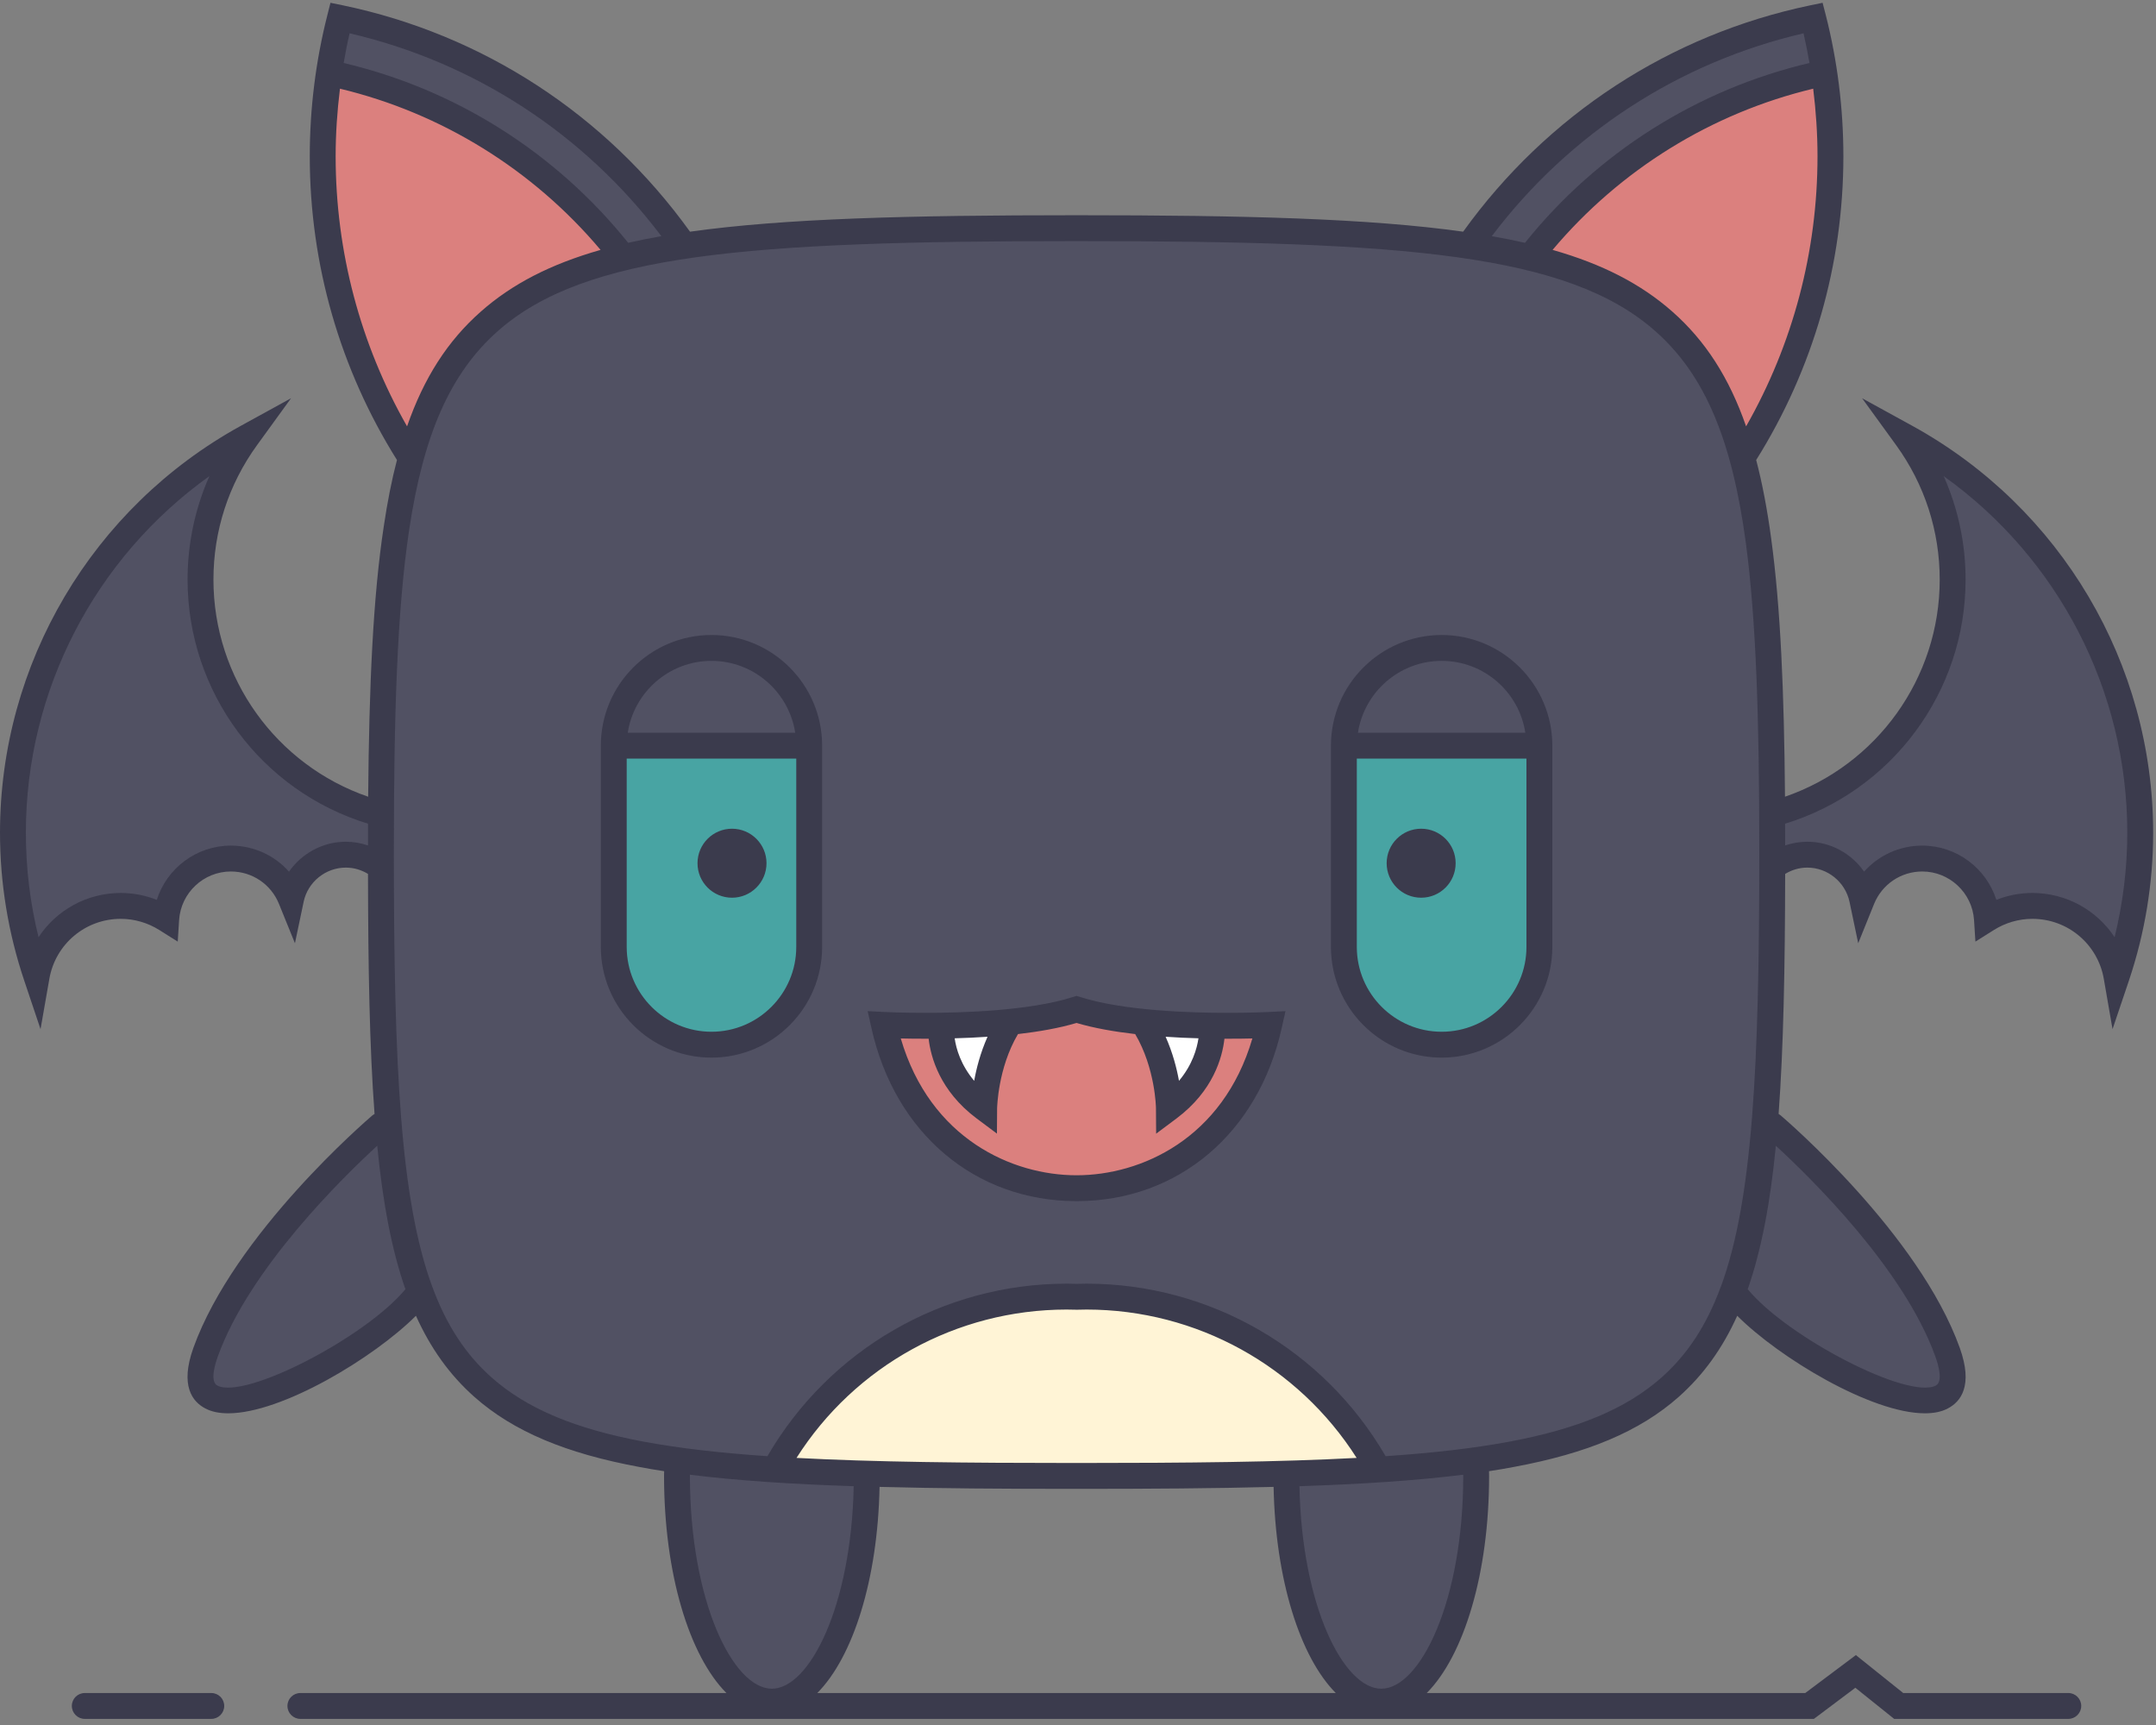 <?xml version="1.0" encoding="UTF-8" standalone="no"?>
<svg width="250px" height="200px" viewBox="0 0 250 200" version="1.1" xmlns="http://www.w3.org/2000/svg" xmlns:xlink="http://www.w3.org/1999/xlink">
    <rect x="0" y="0" width="250" height="200" fill="#808080" stroke="none"/>
    <!-- Generator: Sketch 39.1 (31720) - http://www.bohemiancoding.com/sketch -->
    <title>Slice 1</title>
    <desc>Created with Sketch.</desc>
    <defs></defs>
    <g id="Page-1" stroke="none" stroke-width="1" fill="none" fill-rule="evenodd">
        <path d="M112.577,125.634 C110.945,123.688 110.386,121.742 110.205,120.452 L110.127,119.896 L110.688,119.882 C111.917,119.853 113.191,119.792 114.475,119.704 L115.305,119.646 L114.966,120.406 C114.111,122.326 113.671,124.182 113.452,125.401 L113.263,126.452 L112.577,125.634 L112.577,125.634 Z M136.218,125.401 C136,124.183 135.56,122.328 134.704,120.406 L134.365,119.646 L135.195,119.704 C136.479,119.792 137.753,119.853 138.982,119.882 L139.549,119.896 L139.465,120.457 C139.269,121.762 138.698,123.72 137.093,125.634 L136.406,126.453 L136.218,125.401 L136.218,125.401 Z" id="Fill-32" fill="#FFFFFF"></path>
        <path d="M84.88,96.583 C82.95,96.583 81.38,98.153 81.38,100.083 C81.38,102.012 82.95,103.583 84.88,103.583 C86.81,103.583 88.38,102.012 88.38,100.083 C88.38,98.153 86.81,96.583 84.88,96.583 L84.88,96.583 Z M82.5,120.123 C76.804,120.123 72.17,115.488 72.17,109.792 L72.17,87.453 L92.83,87.453 L92.83,109.792 C92.83,115.488 88.196,120.123 82.5,120.123 L82.5,120.123 Z M164.79,96.583 C162.86,96.583 161.29,98.153 161.29,100.083 C161.29,102.012 162.86,103.583 164.79,103.583 C166.72,103.583 168.29,102.012 168.29,100.083 C168.29,98.153 166.72,96.583 164.79,96.583 L164.79,96.583 Z M167.17,120.123 C161.469,120.123 156.83,115.488 156.83,109.792 L156.83,87.453 L177.5,87.453 L177.5,109.792 C177.5,115.488 172.866,120.123 167.17,120.123 L167.17,120.123 Z" id="Fill-33" fill="#48A4A3"></path>
        <path d="M124.83,170.123 C113.659,170.123 101.989,170.051 92.333,169.532 L91.479,169.486 L91.938,168.765 C98.874,157.849 110.736,151.333 123.67,151.333 C123.998,151.333 124.334,151.34 124.726,151.349 L124.891,151.353 C125.241,151.342 125.615,151.333 126,151.333 C138.924,151.333 150.786,157.849 157.732,168.764 L158.191,169.486 L157.337,169.532 C147.67,170.051 136,170.123 124.83,170.123" id="Fill-34" fill="#FFF4D6"></path>
        <path d="M176.719,28.64 C175.412,28.342 174.161,28.092 172.896,27.875 L172.086,27.736 L172.581,27.081 C181.594,15.158 194.534,6.739 209.017,3.375 L209.506,3.262 L209.617,3.751 C209.876,4.884 210.11,6.051 210.313,7.217 L210.393,7.682 L209.934,7.79 C197.115,10.804 185.497,18.146 177.22,28.465 L177.024,28.709 L176.719,28.64 L176.719,28.64 Z M72.45,28.465 C64.174,18.147 52.556,10.804 39.736,7.79 L39.277,7.682 L39.357,7.217 C39.593,5.86 39.815,4.757 40.054,3.747 L40.168,3.263 L40.653,3.375 C55.136,6.739 68.076,15.158 77.089,27.081 L77.584,27.736 L76.774,27.875 C75.509,28.092 74.258,28.342 72.951,28.64 L72.646,28.709 L72.45,28.465 L72.45,28.465 Z M72.206,85.453 L72.296,84.876 C73.069,79.886 77.456,76.123 82.5,76.123 C87.544,76.123 91.931,79.886 92.704,84.876 L92.794,85.453 L72.206,85.453 L72.206,85.453 Z M156.876,85.453 L156.966,84.876 C157.739,79.886 162.126,76.123 167.17,76.123 C172.219,76.123 176.601,79.886 177.364,84.877 L177.453,85.453 L156.876,85.453 L156.876,85.453 Z M244.783,108.938 C242.755,105.867 239.348,104.033 235.67,104.033 C234.283,104.033 232.939,104.29 231.676,104.796 L231.178,104.997 L231.014,104.485 C229.877,100.931 226.617,98.542 222.9,98.542 C220.459,98.542 218.135,99.582 216.523,101.395 L216.101,101.87 L215.739,101.347 C214.329,99.309 212.022,98.092 209.57,98.092 C208.756,98.092 207.946,98.228 207.162,98.496 L206.5,98.721 L206.5,98.022 C206.5,97.185 206.5,96.336 206.49,95.508 L206.486,95.134 L206.844,95.024 C219.151,91.253 227.42,80.073 227.42,67.203 C227.42,63.095 226.58,59.126 224.923,55.406 L224.176,53.729 L225.67,54.796 C239.133,64.41 247.17,80.016 247.17,96.542 C247.17,100.643 246.67,104.76 245.686,108.782 L245.414,109.893 L244.783,108.938 L244.783,108.938 Z M3.985,108.783 C3,104.801 2.5,100.683 2.5,96.542 C2.5,80.019 10.533,64.413 23.989,54.796 L25.477,53.732 L24.737,55.405 C23.087,59.134 22.25,63.103 22.25,67.203 C22.25,80.075 30.515,91.255 42.816,95.024 L43.17,95.133 L43.17,98.719 L42.51,98.496 C41.715,98.228 40.904,98.092 40.1,98.092 C37.651,98.092 35.341,99.31 33.92,101.348 L33.556,101.87 L33.135,101.394 C31.534,99.582 29.214,98.542 26.77,98.542 C23.102,98.542 19.765,100.985 18.657,104.483 L18.495,104.996 L17.995,104.797 C16.722,104.29 15.378,104.033 14,104.033 C10.312,104.033 6.906,105.866 4.888,108.937 L4.26,109.894 L3.985,108.783 L3.985,108.783 Z M26.454,161.385 C25.852,161.385 25.352,161.285 24.97,161.086 C23.843,160.498 24.245,158.606 24.78,157.123 C28.428,146.954 39.018,136.498 43.402,132.474 L44.14,131.797 L44.238,132.793 C44.907,139.582 45.968,144.984 47.482,149.308 L47.575,149.573 L47.395,149.791 C43.284,154.775 31.346,161.385 26.454,161.385 C26.453,161.385 26.454,161.385 26.454,161.385 L26.454,161.385 Z M223.215,161.385 C218.308,161.385 206.37,154.775 202.274,149.79 L202.096,149.573 L202.188,149.309 C203.71,144.933 204.768,139.531 205.422,132.794 L205.519,131.796 L206.258,132.474 C210.646,136.501 221.247,146.966 224.891,157.124 C225.425,158.606 225.827,160.498 224.702,161.085 C224.318,161.285 223.818,161.385 223.215,161.385 L223.215,161.385 Z M82.5,74.123 C75.701,74.123 70.17,79.654 70.17,86.453 L70.17,109.792 C70.17,116.591 75.701,122.123 82.5,122.123 C89.299,122.123 94.83,116.591 94.83,109.792 L94.83,86.453 C94.83,79.654 89.299,74.123 82.5,74.123 L82.5,74.123 Z M167.17,74.123 C160.366,74.123 154.83,79.654 154.83,86.453 L154.83,109.792 C154.83,116.591 160.366,122.123 167.17,122.123 C173.969,122.123 179.5,116.591 179.5,109.792 L179.5,86.453 C179.5,79.654 173.969,74.123 167.17,74.123 L167.17,74.123 Z M101.528,119.043 C104.175,131.023 113.321,138.763 124.83,138.763 C136.349,138.763 145.496,131.023 148.142,119.044 L148.428,117.765 L147.115,117.832 C146.424,117.863 144.659,117.933 142.31,117.933 C138.057,117.933 130.17,117.692 125.137,116.079 L124.832,115.985 L124.528,116.08 C119.5,117.692 111.613,117.933 107.36,117.933 C105.011,117.933 103.246,117.863 102.596,117.833 L101.242,117.765 L101.528,119.043 L101.528,119.043 Z M160.237,169.083 C153.165,156.901 140.045,149.333 126,149.333 C125.606,149.333 125.202,149.342 124.896,149.352 C124.462,149.342 124.066,149.333 123.67,149.333 C109.618,149.333 96.496,156.901 89.423,169.083 L89.267,169.353 L88.957,169.332 C83.323,168.949 78.617,168.397 74.569,167.644 C66.467,166.133 60.779,163.729 56.668,160.077 C55.105,158.691 53.785,157.156 52.631,155.385 C51.466,153.608 50.492,151.632 49.651,149.345 C45.884,139.104 45.17,123.677 45.17,98.792 C45.17,80.604 45.687,69.747 46.956,61.318 C48.649,50.079 51.873,42.887 57.409,37.998 C67.647,28.975 86.482,27.453 124.83,27.453 C163.186,27.453 182.023,28.975 192.25,37.998 C198.067,43.114 201.26,50.53 202.926,62.795 C204.029,71.023 204.5,81.788 204.5,98.792 C204.5,123.073 203.767,139.129 200.019,149.345 L199.899,149.672 L199.887,149.672 C198.244,154.022 195.989,157.428 193.001,160.077 C188.89,163.729 183.199,166.134 175.092,167.644 C171.059,168.396 166.353,168.948 160.704,169.332 L160.394,169.353 L160.237,169.083 L160.237,169.083 Z M89.5,196.292 C84.671,196.292 79.5,186.179 79.5,171.123 L79.5,170.417 L80.062,170.486 C85.213,171.128 91.41,171.562 99.007,171.813 L99.499,171.829 L99.49,172.322 C99.211,186.661 94.1,196.292 89.5,196.292 L89.5,196.292 Z M160.17,196.292 C155.562,196.292 150.448,186.661 150.18,172.322 L150.171,171.829 L150.664,171.813 C158.264,171.562 164.457,171.128 169.598,170.486 L170.16,170.416 L170.16,170.982 C170.167,171.039 170.17,171.079 170.17,171.123 C170.17,186.179 164.999,196.292 160.17,196.292 L160.17,196.292 Z" id="Fill-35" fill="#515163"></path>
        <path d="M201.998,49.597 C200.055,44.007 197.38,39.845 193.58,36.498 C189.984,33.328 185.635,31.09 179.893,29.454 L179.149,29.242 L179.647,28.65 C187.508,19.317 198.334,12.621 210.134,9.796 L210.678,9.666 L210.746,10.222 C211.085,12.977 211.25,15.561 211.25,18.123 C211.25,29.188 208.364,40.1 202.905,49.68 L202.359,50.637 L201.998,49.597 L201.998,49.597 Z M46.766,49.68 C41.306,40.101 38.42,29.188 38.42,18.123 C38.42,15.561 38.585,12.977 38.924,10.222 L38.992,9.666 L39.536,9.796 C51.335,12.621 62.162,19.316 70.022,28.65 L70.521,29.242 L69.777,29.454 C64.02,31.094 59.671,33.332 56.091,36.497 C52.29,39.845 49.615,44.008 47.672,49.597 L47.311,50.637 L46.766,49.68 L46.766,49.68 Z M124.82,136.763 C117.396,136.763 107.482,132.515 103.97,120.543 L103.777,119.885 L104.463,119.902 C105.25,119.922 106.235,119.933 107.36,119.933 L108.125,119.933 L108.177,120.375 C108.408,122.368 109.41,126.172 113.53,129.263 L115.107,130.44 L115.12,128.469 C115.173,127.248 115.5,123.208 117.609,119.638 L117.736,119.424 L117.983,119.396 C120.623,119.091 122.879,118.663 124.687,118.124 L124.83,118.081 L124.973,118.123 C126.791,118.664 129.05,119.092 131.687,119.396 L131.934,119.424 L132.061,119.638 C134.473,123.72 134.54,128.416 134.54,128.462 L134.553,130.449 L136.141,129.262 C140.275,126.161 141.262,122.365 141.483,120.377 L141.532,119.933 L142.31,119.933 C143.435,119.933 144.421,119.922 145.208,119.902 L145.893,119.885 L145.7,120.543 C142.188,132.515 132.268,136.763 124.84,136.763 L124.82,136.763 L124.82,136.763 Z" id="Fill-36" fill="#DB807E"></path>
        <path d="M26,197.792 C26,198.612 25.33,199.292 24.5,199.292 L9.83,199.292 C9,199.292 8.33,198.612 8.33,197.792 C8.33,196.962 9,196.292 9.83,196.292 L24.5,196.292 C25.33,196.292 26,196.962 26,197.792 L26,197.792 Z M80.88,100.083 C80.88,97.873 82.67,96.083 84.88,96.083 C87.08,96.083 88.88,97.873 88.88,100.083 C88.88,102.292 87.08,104.083 84.88,104.083 C82.67,104.083 80.88,102.292 80.88,100.083 L80.88,100.083 Z M72.79,84.953 C73.52,80.243 77.59,76.623 82.5,76.623 C87.41,76.623 91.48,80.243 92.21,84.953 L72.79,84.953 L72.79,84.953 Z M92.33,109.792 C92.33,115.212 87.92,119.623 82.5,119.623 C77.08,119.623 72.67,115.212 72.67,109.792 L72.67,87.953 L92.33,87.953 L92.33,109.792 L92.33,109.792 Z M82.5,73.623 C75.42,73.623 69.67,79.382 69.67,86.453 L69.67,109.792 C69.67,116.862 75.42,122.623 82.5,122.623 C89.58,122.623 95.33,116.862 95.33,109.792 L95.33,86.453 C95.33,79.382 89.58,73.623 82.5,73.623 L82.5,73.623 Z M124.84,136.263 L124.82,136.263 C117.4,136.263 107.87,132.063 104.45,120.402 C105.24,120.422 106.23,120.433 107.36,120.433 L107.68,120.433 C107.93,122.592 108.99,126.482 113.23,129.663 L115.6,131.433 L115.62,128.473 C115.63,128.422 115.7,123.853 118.04,119.893 C120.47,119.612 122.82,119.203 124.83,118.603 C126.85,119.203 129.2,119.612 131.63,119.893 C133.97,123.853 134.04,128.422 134.04,128.462 L134.06,131.442 L136.44,129.663 C140.68,126.482 141.74,122.592 141.98,120.433 L142.31,120.433 C143.44,120.433 144.43,120.422 145.22,120.402 C141.8,132.063 132.27,136.263 124.84,136.263 L124.84,136.263 Z M114.51,120.203 C113.69,122.042 113.22,123.862 112.96,125.313 C111.4,123.453 110.87,121.592 110.7,120.382 C111.93,120.353 113.21,120.292 114.51,120.203 L114.51,120.203 Z M138.97,120.382 C138.79,121.583 138.27,123.453 136.71,125.313 C136.45,123.862 135.98,122.042 135.16,120.203 C136.46,120.292 137.74,120.353 138.97,120.382 L138.97,120.382 Z M142.31,117.433 C138.08,117.433 130.25,117.192 125.29,115.603 L124.83,115.462 L124.38,115.603 C119.42,117.192 111.58,117.433 107.36,117.433 C104.55,117.433 102.6,117.333 102.58,117.333 L100.61,117.232 L101.04,119.152 C103.74,131.373 113.07,139.263 124.83,139.263 L124.84,139.263 C136.59,139.263 145.93,131.373 148.63,119.152 L149.06,117.232 L147.09,117.333 C147.07,117.333 145.12,117.433 142.31,117.433 L142.31,117.433 Z M160.79,100.083 C160.79,97.873 162.58,96.083 164.79,96.083 C167,96.083 168.79,97.873 168.79,100.083 C168.79,102.292 167,104.083 164.79,104.083 C162.58,104.083 160.79,102.292 160.79,100.083 L160.79,100.083 Z M157.46,84.953 C158.19,80.243 162.26,76.623 167.17,76.623 C172.08,76.623 176.15,80.243 176.87,84.953 L157.46,84.953 L157.46,84.953 Z M177,109.792 C177,115.212 172.59,119.623 167.17,119.623 C161.74,119.623 157.33,115.212 157.33,109.792 L157.33,87.953 L177,87.953 L177,109.792 L177,109.792 Z M167.17,73.623 C160.09,73.623 154.33,79.382 154.33,86.453 L154.33,109.792 C154.33,116.862 160.09,122.623 167.17,122.623 C174.24,122.623 180,116.862 180,109.792 L180,86.453 C180,79.382 174.24,73.623 167.17,73.623 L167.17,73.623 Z M245.2,108.663 C243.14,105.542 239.62,103.533 235.67,103.533 C234.23,103.533 232.81,103.803 231.49,104.333 C230.32,100.672 226.89,98.042 222.9,98.042 C220.26,98.042 217.83,99.172 216.15,101.063 C214.69,98.953 212.25,97.592 209.57,97.592 C208.69,97.592 207.82,97.743 207,98.022 C207,97.183 207,96.333 206.99,95.502 C219.36,91.712 227.92,80.252 227.92,67.203 C227.92,63.022 227.05,58.953 225.38,55.203 C238.64,64.672 246.67,80.033 246.67,96.542 C246.67,100.643 246.17,104.703 245.2,108.663 L245.2,108.663 Z M224.42,157.292 C224.73,158.152 225.35,160.183 224.47,160.643 C221.25,162.313 207.22,155.022 202.66,149.473 C204.25,144.902 205.28,139.433 205.92,132.842 C209.81,136.413 220.75,147.063 224.42,157.292 L224.42,157.292 Z M199.55,149.172 L199.54,149.172 C197.9,153.643 195.67,157.042 192.67,159.703 C188.55,163.362 182.89,165.683 175,167.152 C170.87,167.922 166.12,168.462 160.67,168.833 C153.5,156.482 140.32,148.833 126,148.833 C125.6,148.833 125.19,148.842 124.88,148.853 C124.47,148.842 124.07,148.833 123.67,148.833 C109.35,148.833 96.16,156.482 88.99,168.833 C83.54,168.462 78.8,167.922 74.66,167.152 C66.78,165.683 61.12,163.362 57,159.703 C55.5,158.373 54.19,156.862 53.05,155.112 C51.91,153.373 50.94,151.402 50.12,149.172 C46.42,139.112 45.67,123.623 45.67,98.792 C45.67,82.913 46.04,70.763 47.45,61.393 C49.1,50.442 52.18,43.283 57.74,38.373 C67.85,29.462 86.61,27.953 124.83,27.953 C163.06,27.953 181.82,29.462 191.92,38.373 C197.74,43.493 200.83,51.083 202.43,62.862 C203.66,72.033 204,83.732 204,98.792 C204,123.623 203.24,139.112 199.55,149.172 L199.55,149.172 Z M160.17,195.792 C155.8,195.792 150.94,186.203 150.68,172.313 C157.94,172.073 164.21,171.663 169.66,170.982 C169.66,171.033 169.67,171.073 169.67,171.123 C169.67,185.663 164.66,195.792 160.17,195.792 L160.17,195.792 Z M94.77,196.292 C98.91,192.123 101.78,183.152 101.99,172.393 C108.76,172.573 116.34,172.623 124.83,172.623 C133.33,172.623 140.91,172.573 147.68,172.393 C147.89,183.152 150.75,192.123 154.89,196.292 L94.77,196.292 L94.77,196.292 Z M92.36,169.033 C99.14,158.362 110.92,151.833 123.67,151.833 C124.04,151.833 124.42,151.842 124.88,151.853 C125.25,151.842 125.62,151.833 126,151.833 C138.74,151.833 150.52,158.362 157.31,169.033 C148.37,169.513 137.68,169.623 124.83,169.623 C111.99,169.623 101.29,169.513 92.36,169.033 L92.36,169.033 Z M89.5,195.792 C85.01,195.792 80,185.663 80,171.123 L80,170.982 C85.46,171.663 91.73,172.073 98.99,172.313 C98.72,186.203 93.87,195.792 89.5,195.792 L89.5,195.792 Z M25.2,160.643 C24.32,160.183 24.94,158.152 25.25,157.292 C28.92,147.063 39.85,136.413 43.74,132.842 C44.39,139.433 45.41,144.902 47.01,149.473 C42.44,155.013 28.42,162.313 25.2,160.643 L25.2,160.643 Z M38.92,18.123 C38.92,15.493 39.1,12.882 39.42,10.283 C51.2,13.103 61.8,19.663 69.64,28.973 C63.85,30.623 59.38,32.922 55.76,36.123 C51.9,39.522 49.15,43.823 47.2,49.433 C41.78,39.922 38.92,29.163 38.92,18.123 L38.92,18.123 Z M40.54,3.862 C55.01,7.223 67.71,15.502 76.69,27.382 C75.35,27.612 74.07,27.873 72.84,28.152 C64.45,17.692 52.82,10.353 39.85,7.303 C40.05,6.152 40.27,5.002 40.54,3.862 L40.54,3.862 Z M209.13,3.862 C209.39,5.002 209.62,6.152 209.82,7.303 C196.85,10.353 185.22,17.692 176.83,28.152 C175.6,27.873 174.32,27.612 172.98,27.382 C181.96,15.502 194.66,7.223 209.13,3.862 L209.13,3.862 Z M210.25,10.283 C210.57,12.882 210.75,15.493 210.75,18.123 C210.75,29.163 207.89,39.922 202.47,49.433 C200.52,43.823 197.77,39.522 193.91,36.123 C190.28,32.922 185.82,30.623 180.03,28.973 C187.87,19.663 198.47,13.103 210.25,10.283 L210.25,10.283 Z M42.67,98.022 C41.84,97.743 40.97,97.592 40.1,97.592 C37.42,97.592 34.98,98.953 33.51,101.063 C31.84,99.172 29.41,98.042 26.77,98.042 C22.78,98.042 19.34,100.672 18.18,104.333 C16.85,103.803 15.44,103.533 14,103.533 C10.05,103.533 6.52,105.542 4.47,108.663 C3.49,104.703 3,100.643 3,96.542 C3,80.033 11.03,64.672 24.28,55.203 C22.62,58.953 21.75,63.022 21.75,67.203 C21.75,80.252 30.3,91.712 42.67,95.502 L42.67,98.022 L42.67,98.022 Z M221.8,49.402 L215.92,46.172 L219.86,51.603 C223.17,56.163 224.92,61.563 224.92,67.203 C224.92,78.632 217.63,88.703 206.98,92.373 C206.88,80.252 206.47,70.453 205.38,62.453 C204.93,59.112 204.36,56.083 203.64,53.333 C210.25,42.783 213.75,30.632 213.75,18.123 C213.75,12.583 213.06,7.053 211.7,1.712 L211.34,0.323 L209.94,0.612 C193.65,4.002 179.4,13.313 169.66,26.862 C158.78,25.333 144.4,24.953 124.83,24.953 C105.27,24.953 90.88,25.333 80.01,26.862 C70.27,13.313 56.02,4.002 39.73,0.612 L38.32,0.323 L37.97,1.712 C36.61,7.053 35.92,12.583 35.92,18.123 C35.92,30.632 39.42,42.783 46.03,53.333 C45.42,55.663 44.92,58.203 44.51,60.962 C43.25,69.223 42.8,79.493 42.69,92.373 C32.04,88.703 24.75,78.632 24.75,67.203 C24.75,61.563 26.5,56.163 29.81,51.603 L33.75,46.172 L27.87,49.402 C10.68,58.882 0,76.942 0,96.542 C0,102.393 0.95,108.172 2.82,113.723 L4.7,119.323 L5.72,113.502 C6.42,109.462 9.9,106.533 14,106.533 C15.58,106.533 17.13,106.982 18.48,107.833 L20.61,109.172 L20.77,106.663 C20.98,103.513 23.61,101.042 26.77,101.042 C29.24,101.042 31.43,102.522 32.35,104.803 L34.2,109.362 L35.21,104.553 C35.69,102.263 37.75,100.592 40.1,100.592 C41.02,100.592 41.9,100.853 42.67,101.323 C42.69,112.223 42.85,121.402 43.43,129.152 C43.35,129.203 43.27,129.252 43.19,129.313 C42.54,129.873 27.17,143.063 22.42,156.283 C20.85,160.672 22.31,162.522 23.82,163.303 C24.55,163.692 25.45,163.862 26.47,163.862 C32.68,163.862 43.34,157.433 48.23,152.553 C49.93,156.323 52.13,159.402 55,161.953 C59.56,165.993 65.67,168.513 74.13,170.083 C75.06,170.263 76.02,170.422 77.01,170.573 C77.01,170.752 77,170.933 77,171.123 C77,182.442 79.92,191.962 84.23,196.292 L34.83,196.292 C34,196.292 33.33,196.962 33.33,197.792 C33.33,198.612 34,199.292 34.83,199.292 L210.33,199.292 L215.14,195.683 L219.64,199.292 L239.83,199.292 C240.66,199.292 241.33,198.612 241.33,197.792 C241.33,196.962 240.66,196.292 239.83,196.292 L220.69,196.292 L215.2,191.893 L209.33,196.292 L165.44,196.292 C169.74,191.962 172.67,182.442 172.67,171.123 C172.67,170.933 172.66,170.752 172.66,170.573 C173.65,170.422 174.6,170.263 175.53,170.083 C184,168.513 190.11,165.993 194.66,161.953 C197.53,159.402 199.74,156.323 201.44,152.553 C206.32,157.433 216.99,163.862 223.2,163.862 C224.22,163.862 225.12,163.692 225.85,163.303 C227.36,162.522 228.82,160.672 227.25,156.283 C222.5,143.063 207.12,129.873 206.47,129.313 C206.4,129.252 206.32,129.203 206.24,129.152 C206.81,121.402 206.98,112.223 207,101.323 C207.77,100.853 208.65,100.592 209.57,100.592 C211.92,100.592 213.97,102.263 214.46,104.553 L215.47,109.362 L217.31,104.803 C218.24,102.522 220.43,101.042 222.9,101.042 C226.05,101.042 228.69,103.513 228.9,106.663 L229.06,109.172 L231.19,107.833 C232.54,106.982 234.09,106.533 235.67,106.533 C239.76,106.533 243.25,109.462 243.95,113.502 L244.96,119.323 L246.85,113.723 C248.72,108.172 249.67,102.393 249.67,96.542 C249.67,76.942 238.99,58.882 221.8,49.402 L221.8,49.402 Z" id="Fill-37" fill="#3B3B4D"></path>
    </g>
</svg>
